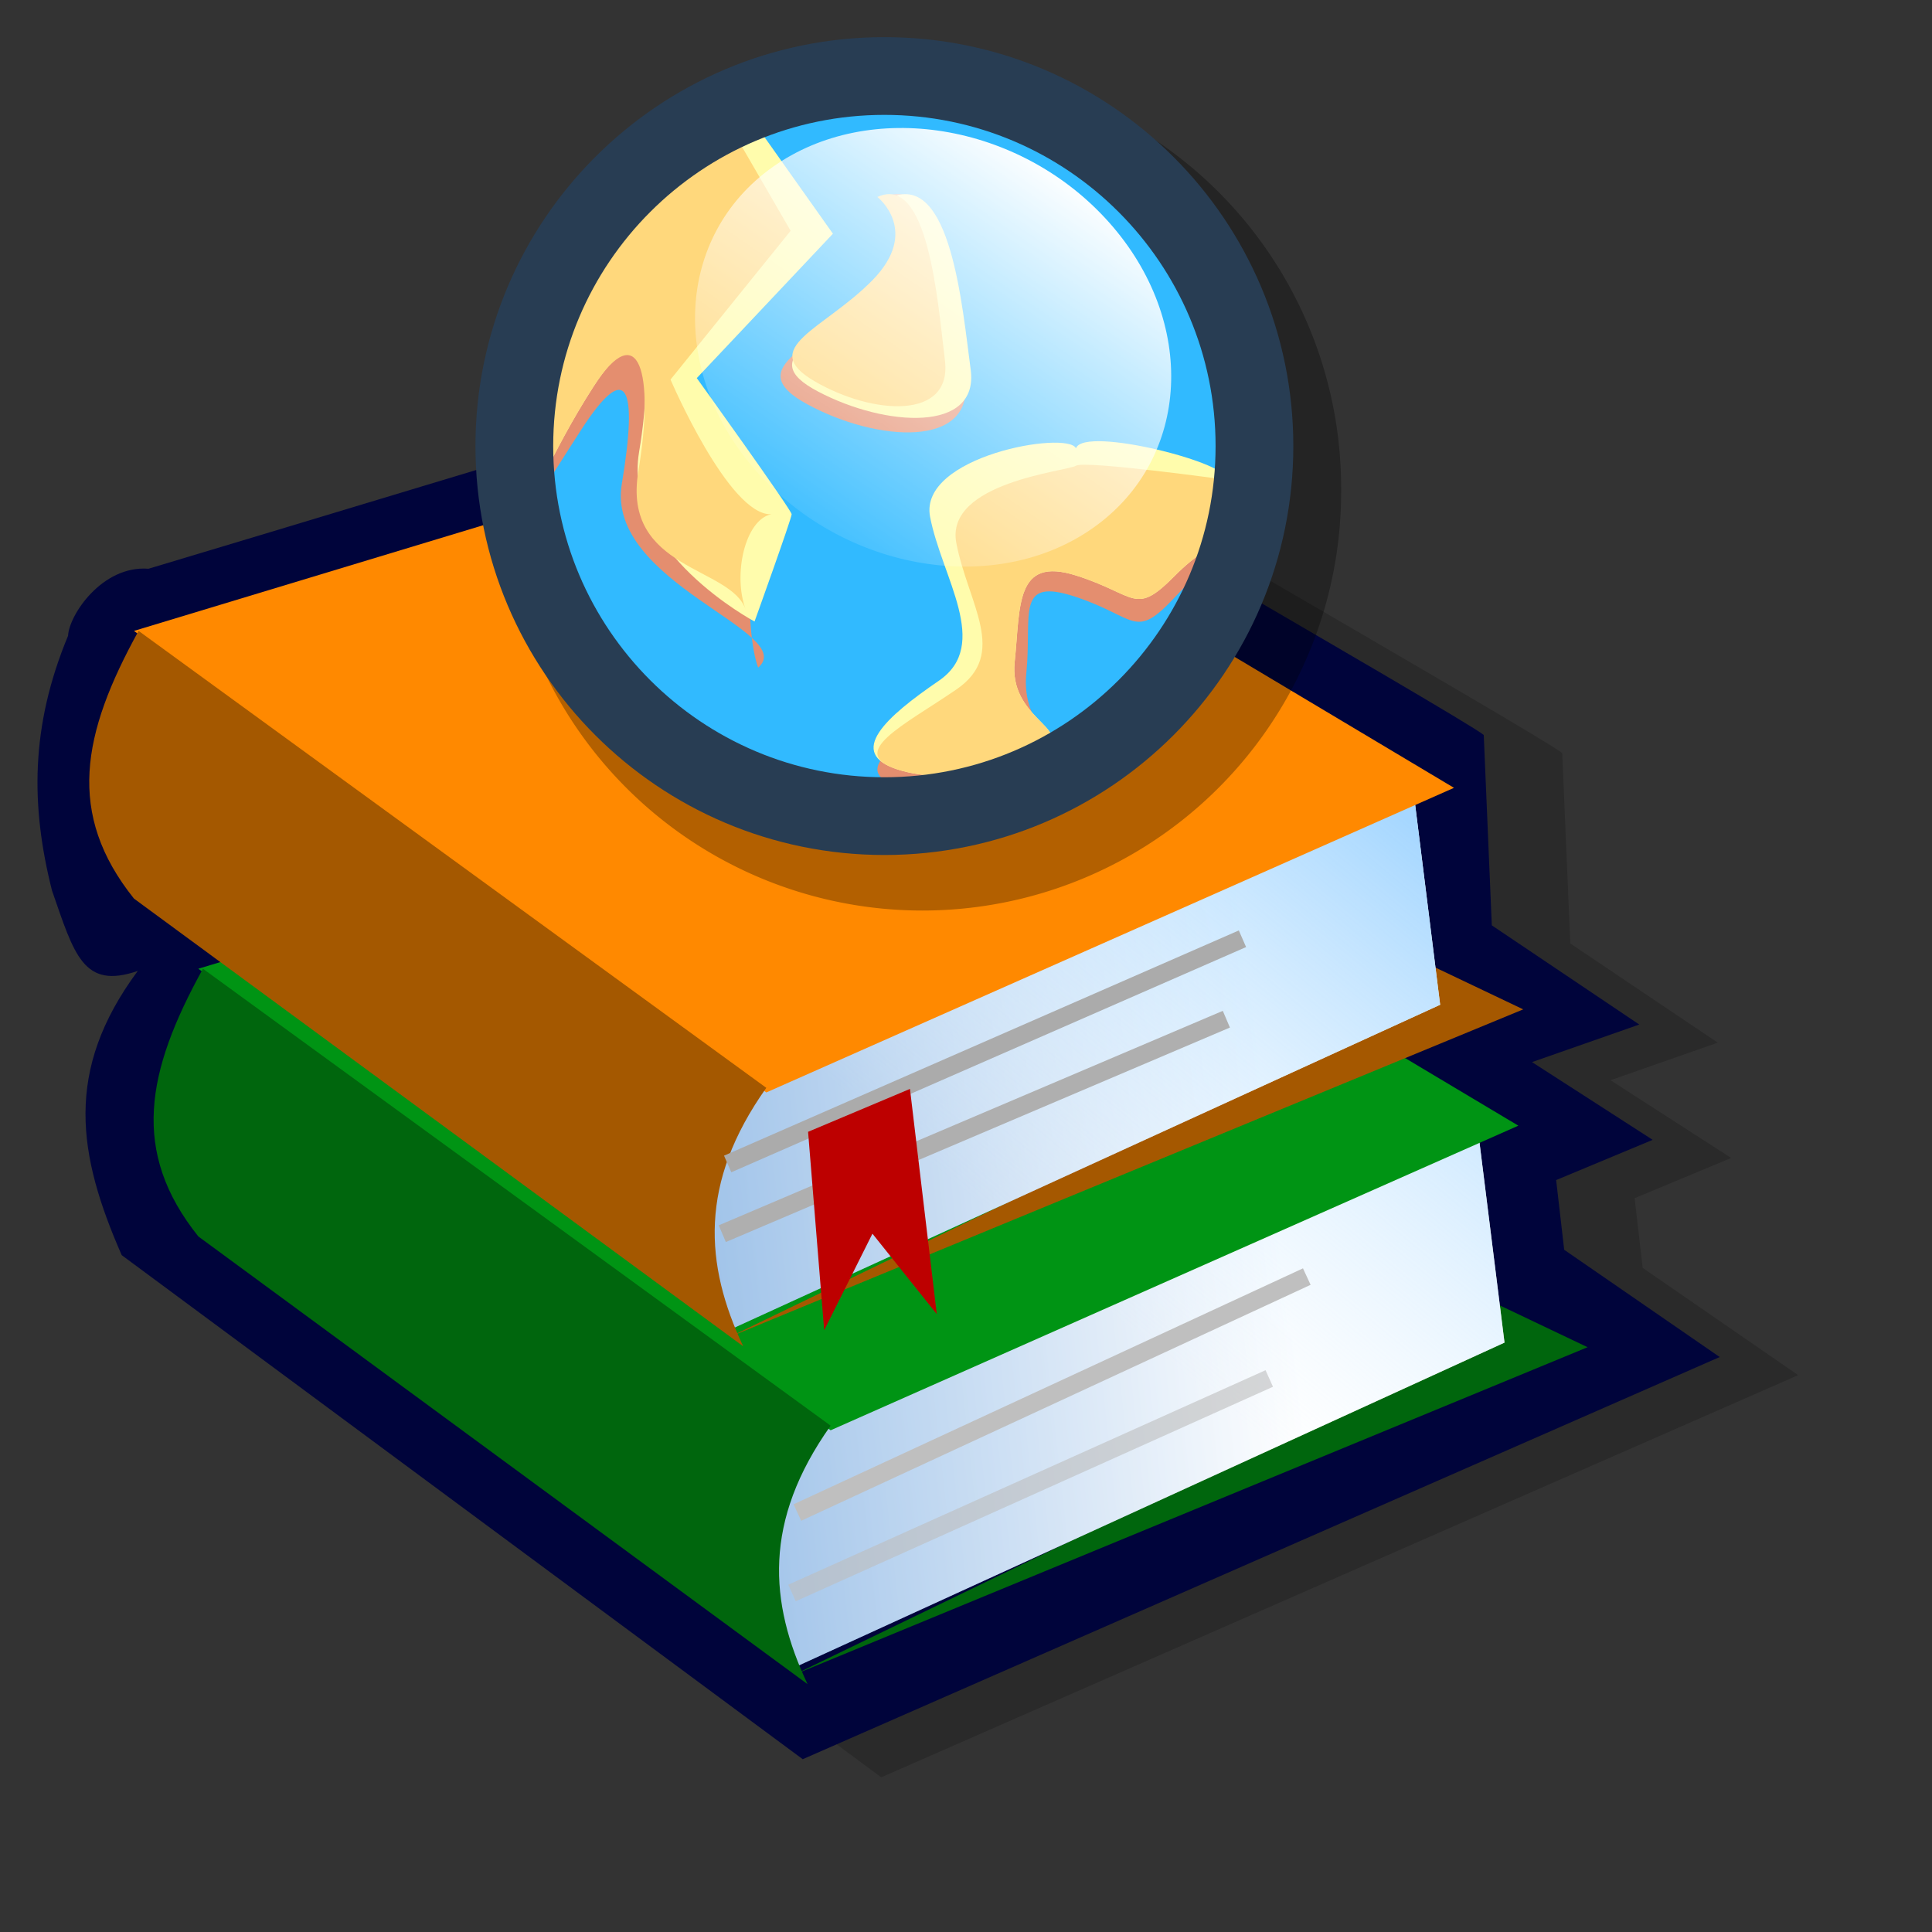 <?xml version="1.0" encoding="UTF-8" standalone="no"?>
<!-- Created with Sodipodi ("http://www.sodipodi.com/") -->
<svg
   xmlns:dc="http://purl.org/dc/elements/1.1/"
   xmlns:cc="http://web.resource.org/cc/"
   xmlns:rdf="http://www.w3.org/1999/02/22-rdf-syntax-ns#"
   xmlns:svg="http://www.w3.org/2000/svg"
   xmlns="http://www.w3.org/2000/svg"
   xmlns:xlink="http://www.w3.org/1999/xlink"
   xmlns:sodipodi="http://sodipodi.sourceforge.net/DTD/sodipodi-0.dtd"
   xmlns:inkscape="http://www.inkscape.org/namespaces/inkscape"
   id="svg604"
   sodipodi:version="0.32"
   width="72pt"
   height="72pt"
   sodipodi:docbase="/home/tweenk/GNUtoon/filesystems"
   sodipodi:docname="bookmark.svg"
   inkscape:version="0.45.1"
   inkscape:output_extension="org.inkscape.output.svg.inkscape">
  <rect width="100%" height="100%" fill="#333333" stroke="none"/>
  <defs
     id="defs606">
    <defs
       id="defs654">
      <linearGradient
         id="linearGradient666">
        <stop
           style="stop-color:#a6d7ff;stop-opacity:1;"
           offset="0"
           id="stop667" />
        <stop
           style="stop-color:#ffffff;stop-opacity:0.396;"
           offset="1"
           id="stop668" />
      </linearGradient>
      <linearGradient
         id="linearGradient660">
        <stop
           style="stop-color:#3882d2;stop-opacity:1;"
           offset="0"
           id="stop661" />
        <stop
           style="stop-color:#ffffff;stop-opacity:1;"
           offset="1"
           id="stop662" />
      </linearGradient>
      <linearGradient
         xlink:href="#linearGradient660"
         id="linearGradient663"
         x1="24.872"
         y1="97.851"
         x2="54.93"
         y2="95.557"
         gradientUnits="userSpaceOnUse"
         gradientTransform="scale(1.204,0.831)"
         spreadMethod="pad" />
      <linearGradient
         xlink:href="#linearGradient666"
         id="linearGradient665"
         x1="77.36"
         y1="65.408"
         x2="55.602"
         y2="83.432"
         gradientUnits="userSpaceOnUse"
         gradientTransform="scale(1.204,0.831)"
         spreadMethod="pad" />
    </defs>
    <linearGradient
       inkscape:collect="always"
       xlink:href="#linearGradient666"
       id="linearGradient1091"
       gradientUnits="userSpaceOnUse"
       gradientTransform="matrix(1.204,0,0,0.831,0.248,5.95)"
       spreadMethod="pad"
       x1="77.36"
       y1="65.408"
       x2="55.602"
       y2="83.432" />
    <linearGradient
       inkscape:collect="always"
       xlink:href="#linearGradient660"
       id="linearGradient1092"
       gradientUnits="userSpaceOnUse"
       gradientTransform="matrix(1.204,0,0,0.831,0.248,5.95)"
       spreadMethod="pad"
       x1="24.872"
       y1="97.851"
       x2="54.93"
       y2="95.557" />
    <linearGradient
       inkscape:collect="always"
       xlink:href="#linearGradient666"
       id="linearGradient1093"
       gradientUnits="userSpaceOnUse"
       gradientTransform="matrix(1.204,0,0,0.831,0.248,5.95)"
       spreadMethod="pad"
       x1="77.36"
       y1="65.408"
       x2="55.602"
       y2="83.432" />
    <linearGradient
       inkscape:collect="always"
       xlink:href="#linearGradient660"
       id="linearGradient1094"
       gradientUnits="userSpaceOnUse"
       gradientTransform="matrix(1.204,0,0,0.831,0.248,5.95)"
       spreadMethod="pad"
       x1="24.872"
       y1="97.851"
       x2="54.93"
       y2="95.557" />
    <linearGradient
       inkscape:collect="always"
       xlink:href="#linearGradient584"
       id="linearGradient1115"
       gradientUnits="userSpaceOnUse"
       gradientTransform="matrix(1.037,-1.811349e-6,3.827296e-7,0.964,2.057071e-6,1.075978e-6)"
       spreadMethod="pad"
       x1="28.252"
       y1="32.869"
       x2="68.36"
       y2="21.479" />
  </defs>
  <sodipodi:namedview
     id="base"
     inkscape:zoom="5.0416667"
     inkscape:cx="36"
     inkscape:cy="35.861155"
     inkscape:window-width="795"
     inkscape:window-height="623"
     inkscape:window-x="166"
     inkscape:window-y="109"
     inkscape:current-layer="svg604" />
  <path
     style="font-size:12;fill:#000000;fill-opacity:0.179;fill-rule:evenodd;stroke-width:1pt"
     d="M 11.279,29.16 C 8.97,28.983 7.327,31.47 7.282,32.491 C 5.417,36.977 5.417,40.929 6.483,45.148 C 7.593,48.345 8.037,50.077 10.746,49.145 C 7.06,54.119 7.771,58.293 9.947,63.267 L 43.787,88.314 L 89.351,68.33 L 81.624,63.001 L 81.224,59.537 L 86.021,57.538 L 80.025,53.675 L 85.355,51.809 L 78.027,46.88 L 77.627,37.421 C 76.695,36.621 48.05,20.234 45.785,18.635 C 43.254,19.568 12.611,28.761 11.279,29.16 z "
     id="path819"
     sodipodi:nodetypes="cccccccccccccccc" />
  <path
     style="font-size:12;fill:#00043b;fill-rule:evenodd;stroke-width:1pt"
     d="M 7.379,28.26 C 5.07,28.083 3.427,30.57 3.382,31.591 C 1.517,36.077 1.517,40.029 2.583,44.248 C 3.693,47.445 4.137,49.177 6.846,48.245 C 3.16,53.219 3.871,57.393 6.047,62.367 L 39.887,87.414 L 85.451,67.43 L 77.724,62.101 L 77.324,58.637 L 82.121,56.638 L 76.125,52.775 L 81.455,50.909 L 74.127,45.98 L 73.727,36.521 C 72.795,35.721 44.15,19.334 41.885,17.735 C 39.354,18.668 8.711,27.861 7.379,28.26 z "
     id="path690"
     sodipodi:nodetypes="cccccccccccccccc" />
  <path
     style="font-size:12;fill:#00660d;fill-rule:evenodd;stroke-width:1pt"
     d="M 39.439,83.225 L 74.528,66.254 L 69.254,62.355 L 78.886,66.942 L 39.439,83.225 z "
     id="path657"
     sodipodi:nodetypes="ccccc" />
  <path
     style="font-size:12;fill:url(#linearGradient1094);fill-rule:evenodd;stroke-width:1pt"
     d="M 38.063,68.318 L 35.541,79.097 L 39.669,82.766 L 74.758,66.713 L 73.382,55.704 L 38.063,68.318 z "
     id="path659" />
  <path
     style="font-size:12;fill:url(#linearGradient1093);fill-rule:evenodd;stroke-width:1pt"
     d="M 38.063,68.318 L 35.541,79.097 L 39.669,82.766 L 74.758,66.713 L 73.382,55.704 L 38.063,68.318 z "
     id="path664" />
  <path
     style="font-size:12;fill:#009414;fill-rule:evenodd;stroke-width:1pt"
     d="M 9.855,48.136 L 41.274,71.07 L 75.446,55.934 L 44.714,37.586 L 9.855,48.136 z "
     id="path655" />
  <path
     style="font-size:12;fill:#00660d;fill-rule:evenodd;stroke-width:1pt"
     d="M 10.084,48.136 C 7.255,53.258 6.491,57.233 9.855,61.438 L 40.127,83.684 C 38.216,79.632 37.91,75.581 41.274,70.841 L 10.084,48.136 z "
     id="path656"
     sodipodi:nodetypes="ccccc" />
  <path
     style="font-size:12;fill:#a55800;fill-rule:evenodd;stroke-width:1pt"
     d="M 36.242,66.438 L 71.331,49.467 L 66.056,45.568 L 75.688,50.155 L 36.242,66.438 z "
     id="path680"
     sodipodi:nodetypes="ccccc" />
  <path
     style="font-size:12;fill:url(#linearGradient1092);fill-rule:evenodd;stroke-width:1pt"
     d="M 34.866,51.531 L 32.343,62.31 L 36.471,65.98 L 71.56,49.926 L 70.184,38.918 L 34.866,51.531 z "
     id="path681" />
  <path
     style="font-size:12;fill:url(#linearGradient1091);fill-rule:evenodd;stroke-width:1pt"
     d="M 34.866,51.531 L 32.343,62.31 L 36.471,65.98 L 71.56,49.926 L 70.184,38.918 L 34.866,51.531 z "
     id="path682" />
  <path
     style="font-size:12;fill:#ff8900;fill-rule:evenodd;stroke-width:1pt"
     d="M 6.657,31.349 L 38.077,54.283 L 72.248,39.147 L 41.517,20.8 L 6.657,31.349 z "
     id="path683" />
  <path
     style="font-size:12;fill:#a45800;fill-rule:evenodd;stroke-width:1pt"
     d="M 6.886,31.349 C 4.058,36.471 3.293,40.446 6.657,44.651 L 36.93,66.897 C 35.019,62.845 34.713,58.794 38.077,54.054 L 6.886,31.349 z "
     id="path684"
     sodipodi:nodetypes="ccccc" />
  <path
     style="font-size:12;fill:none;fill-rule:evenodd;stroke:#ababab;stroke-width:0.902"
     d="M 36.157,57.837 L 61.737,46.646"
     id="path685" />
  <path
     style="font-size:12;fill:none;fill-rule:evenodd;stroke:#afafaf;stroke-width:0.902"
     d="M 35.89,61.301 L 60.937,50.643"
     id="path686" />
  <path
     style="font-size:12;fill:none;fill-rule:evenodd;stroke:#bfbfbf;stroke-width:0.902"
     d="M 39.621,75.157 L 64.934,63.433"
     id="path687" />
  <path
     style="font-size:12;fill:none;fill-rule:evenodd;stroke:#bdbdbd;stroke-width:0.902;stroke-opacity:0.607"
     d="M 39.354,79.154 L 63.069,68.496"
     id="path688" />
  <path
     style="font-size:12;fill:#bd0000;fill-rule:evenodd;stroke-width:1pt"
     d="M 40.153,56.239 L 40.953,66.098 L 43.351,61.301 L 46.548,65.298 L 45.216,54.107 L 40.153,56.239 z "
     id="path689" />
  <g
     id="g1095"
     transform="matrix(0.494,0,0,0.494,22.733,0.567)">
    <defs
       id="defs571">
      <linearGradient
         id="linearGradient584">
        <stop
           style="stop-color:#ffffff;stop-opacity:0;"
           offset="0"
           id="stop585" />
        <stop
           style="stop-color:#ffffff;stop-opacity:1;"
           offset="1"
           id="stop586" />
      </linearGradient>
    </defs>
    <sodipodi:namedview
       id="namedview1101" />
    <path
       sodipodi:type="arc"
       style="font-size:12;fill:none;fill-rule:evenodd;stroke:#000000;stroke-width:8.5;stroke-opacity:0.3"
       id="path589"
       d="M 83.824 45.391 A 40.46 40.46 0 1 1  2.905,45.391 A 40.46 40.46 0 1 1  83.824 45.391 z"
       sodipodi:cx="43.364311"
       sodipodi:cy="45.390781"
       sodipodi:rx="40.459526"
       sodipodi:ry="40.459522"
       transform="matrix(0.942,0,0,0.942,5.916,5.375)" />
    <path
       sodipodi:type="arc"
       style="font-size:12;fill:#31baff;fill-rule:evenodd;stroke-width:1pt"
       id="path573"
       d="M 83.824 45.391 A 40.46 40.46 0 1 1  2.905,45.391 A 40.46 40.46 0 1 1  83.824 45.391 z"
       sodipodi:cx="43.364311"
       sodipodi:cy="45.390781"
       sodipodi:rx="40.459526"
       sodipodi:ry="40.459522"
       transform="matrix(0.846,0,0,0.846,6.256,5.738)" />
    <path
       style="font-size:12;fill:#e48e6f;fill-rule:evenodd;stroke-width:1pt"
       d="M 28.507,13.428 L 33.508,22.067 L 21.427,37.031 C 21.427,37.031 27.304,50.75 31.558,50.578 C 28.918,51.14 28.922,62.482 30.242,66.003 C 34.377,62.431 14.868,57.486 16.528,47.526 C 18.187,37.567 17.014,35.017 12.449,42.071 C 7.884,49.126 7.054,50.993 7.469,47.673 C 7.884,44.353 6.463,19.778 28.507,13.428 z "
       id="path576"
       sodipodi:nodetypes="ccccccccc" />
    <path
       style="font-size:12;fill:#fffcac;fill-rule:evenodd;stroke-width:1pt"
       d="M 30.708,12.401 L 37.762,22.36 L 24.068,36.884 C 24.068,36.884 33.612,50.163 33.612,50.578 C 33.612,50.993 29.878,61.367 29.878,61.367 C 29.878,61.367 16.599,54.313 18.259,44.353 C 19.919,34.394 18.259,30.659 13.694,37.714 C 9.129,44.768 7.054,50.993 7.469,47.673 C 7.884,44.353 9.544,16.55 30.708,12.401 z "
       id="path574" />
    <path
       style="font-size:12;fill:#ffd87c;fill-rule:evenodd;stroke-width:1pt"
       d="M 28.507,13.428 L 33.508,22.067 L 21.427,37.031 C 21.427,37.031 27.304,50.75 31.558,50.578 C 28.918,51.14 27.677,56.672 28.997,60.193 C 27.53,55.792 16.528,56.241 18.188,46.282 C 19.847,36.322 18.259,30.659 13.694,37.714 C 9.129,44.768 7.054,50.993 7.469,47.673 C 7.884,44.353 6.463,19.778 28.507,13.428 z "
       id="path575"
       sodipodi:nodetypes="ccccccccc" />
    <path
       style="font-size:12;fill:#e48e6f;fill-rule:evenodd;stroke-width:1pt"
       d="M 42.84,18.697 C 42.84,18.697 48.122,22.512 42.254,28.087 C 36.385,33.662 28.169,35.716 35.211,39.53 C 42.254,43.345 51.937,43.932 51.056,37.183 C 50.176,30.434 49.002,16.056 42.84,18.697 z "
       id="path577" />
    <path
       style="font-size:12;fill:#fffbaa;fill-rule:evenodd;stroke-width:1pt"
       d="M 42.84,18.697 C 42.84,18.697 48.122,22.512 42.254,28.087 C 36.385,33.662 28.169,35.716 35.211,39.53 C 42.254,43.345 51.937,43.932 51.056,37.183 C 50.176,30.434 49.002,16.056 42.84,18.697 z "
       id="path578"
       transform="matrix(0.968,0,0,0.939,2.198,1.125)" />
    <path
       style="font-size:12;fill:#ffd87c;fill-rule:evenodd;stroke-width:1pt"
       d="M 42.84,18.697 C 42.84,18.697 48.122,22.512 42.254,28.087 C 36.385,33.662 28.169,35.716 35.211,39.53 C 42.254,43.345 51.937,43.932 51.056,37.183 C 50.176,30.434 49.002,16.056 42.84,18.697 z "
       id="path579"
       transform="matrix(0.827,0,0,0.89,6.808,2.025)" />
    <path
       style="font-size:12;fill:#e48e6f;fill-rule:evenodd;stroke-width:1pt"
       d="M 77.171,47.16 C 77.171,47.16 63.087,45.105 62.207,45.692 C 61.326,46.279 49.002,47.453 50.176,53.908 C 51.35,60.364 55.458,65.645 50.176,69.46 C 44.895,73.275 39.026,76.209 44.308,77.969 C 49.589,79.73 56.925,77.676 59.272,75.622 C 61.62,73.568 56.632,72.394 57.218,66.526 C 57.805,60.657 56.045,56.843 62.207,58.897 C 68.369,60.951 68.075,63.298 72.183,58.897 C 76.291,54.495 79.812,53.322 77.171,47.16 z "
       id="path580" />
    <path
       style="font-size:12;fill:#fffcac;fill-rule:evenodd;stroke-width:1pt"
       d="M 77.171,47.16 C 78.345,45.61 63.087,41.386 62.207,43.833 C 61.326,41.94 46.361,44.664 47.535,51.119 C 48.709,57.574 53.697,64.716 48.416,68.53 C 43.134,72.345 39.026,76.209 44.308,77.969 C 49.589,79.73 56.925,77.676 59.272,75.622 C 61.62,73.568 55.458,72.394 56.045,66.526 C 56.632,60.657 56.045,55.293 62.207,57.347 C 68.369,59.401 68.075,61.748 72.183,57.347 C 76.291,52.946 79.812,53.322 77.171,47.16 z "
       id="path582"
       transform="matrix(1,0,0,0.947,0,2.428)"
       sodipodi:nodetypes="cccccccccc" />
    <path
       style="font-size:12;fill:#ffd87c;fill-rule:evenodd;stroke-width:1pt"
       d="M 77.171,47.16 C 77.171,47.16 63.087,45.105 62.207,45.692 C 61.326,46.279 49.002,47.453 50.176,53.908 C 51.35,60.364 55.458,65.645 50.176,69.46 C 44.895,73.275 39.026,76.209 44.308,77.969 C 49.589,79.73 56.925,77.676 59.272,75.622 C 61.62,73.568 55.458,72.394 56.045,66.526 C 56.632,60.657 56.045,55.293 62.207,57.347 C 68.369,59.401 68.075,61.748 72.183,57.347 C 76.291,52.946 79.812,53.322 77.171,47.16 z "
       id="path581"
       transform="matrix(1,0,0,0.947,0,2.428)"
       sodipodi:nodetypes="cccccccccc" />
    <path
       transform="matrix(0.92,0,0,0.92,3.044,1.961)"
       style="font-size:12;fill:none;fill-rule:evenodd;stroke:#283d53;stroke-width:8.5"
       d="M 83.824,45.391 C 83.824,67.724 65.698,85.85 43.364,85.85 C 21.031,85.85 2.905,67.724 2.905,45.391 C 2.905,23.057 21.031,4.931 43.364,4.931 C 65.698,4.931 83.824,23.057 83.824,45.391 z "
       id="path654" />
    <path
       transform="matrix(0.934,-0.665,0.918,1.029,-29.84,37.883)"
       style="font-size:12;fill:url(#linearGradient1115);fill-rule:evenodd;stroke-width:1pt"
       d="M 72.183,30.434 C 72.183,40.153 63.704,48.04 53.257,48.04 C 42.81,48.04 34.331,40.153 34.331,30.434 C 34.331,20.716 42.81,12.829 53.257,12.829 C 63.704,12.829 72.183,20.716 72.183,30.434 z "
       id="path588" />
  </g>
</svg>

